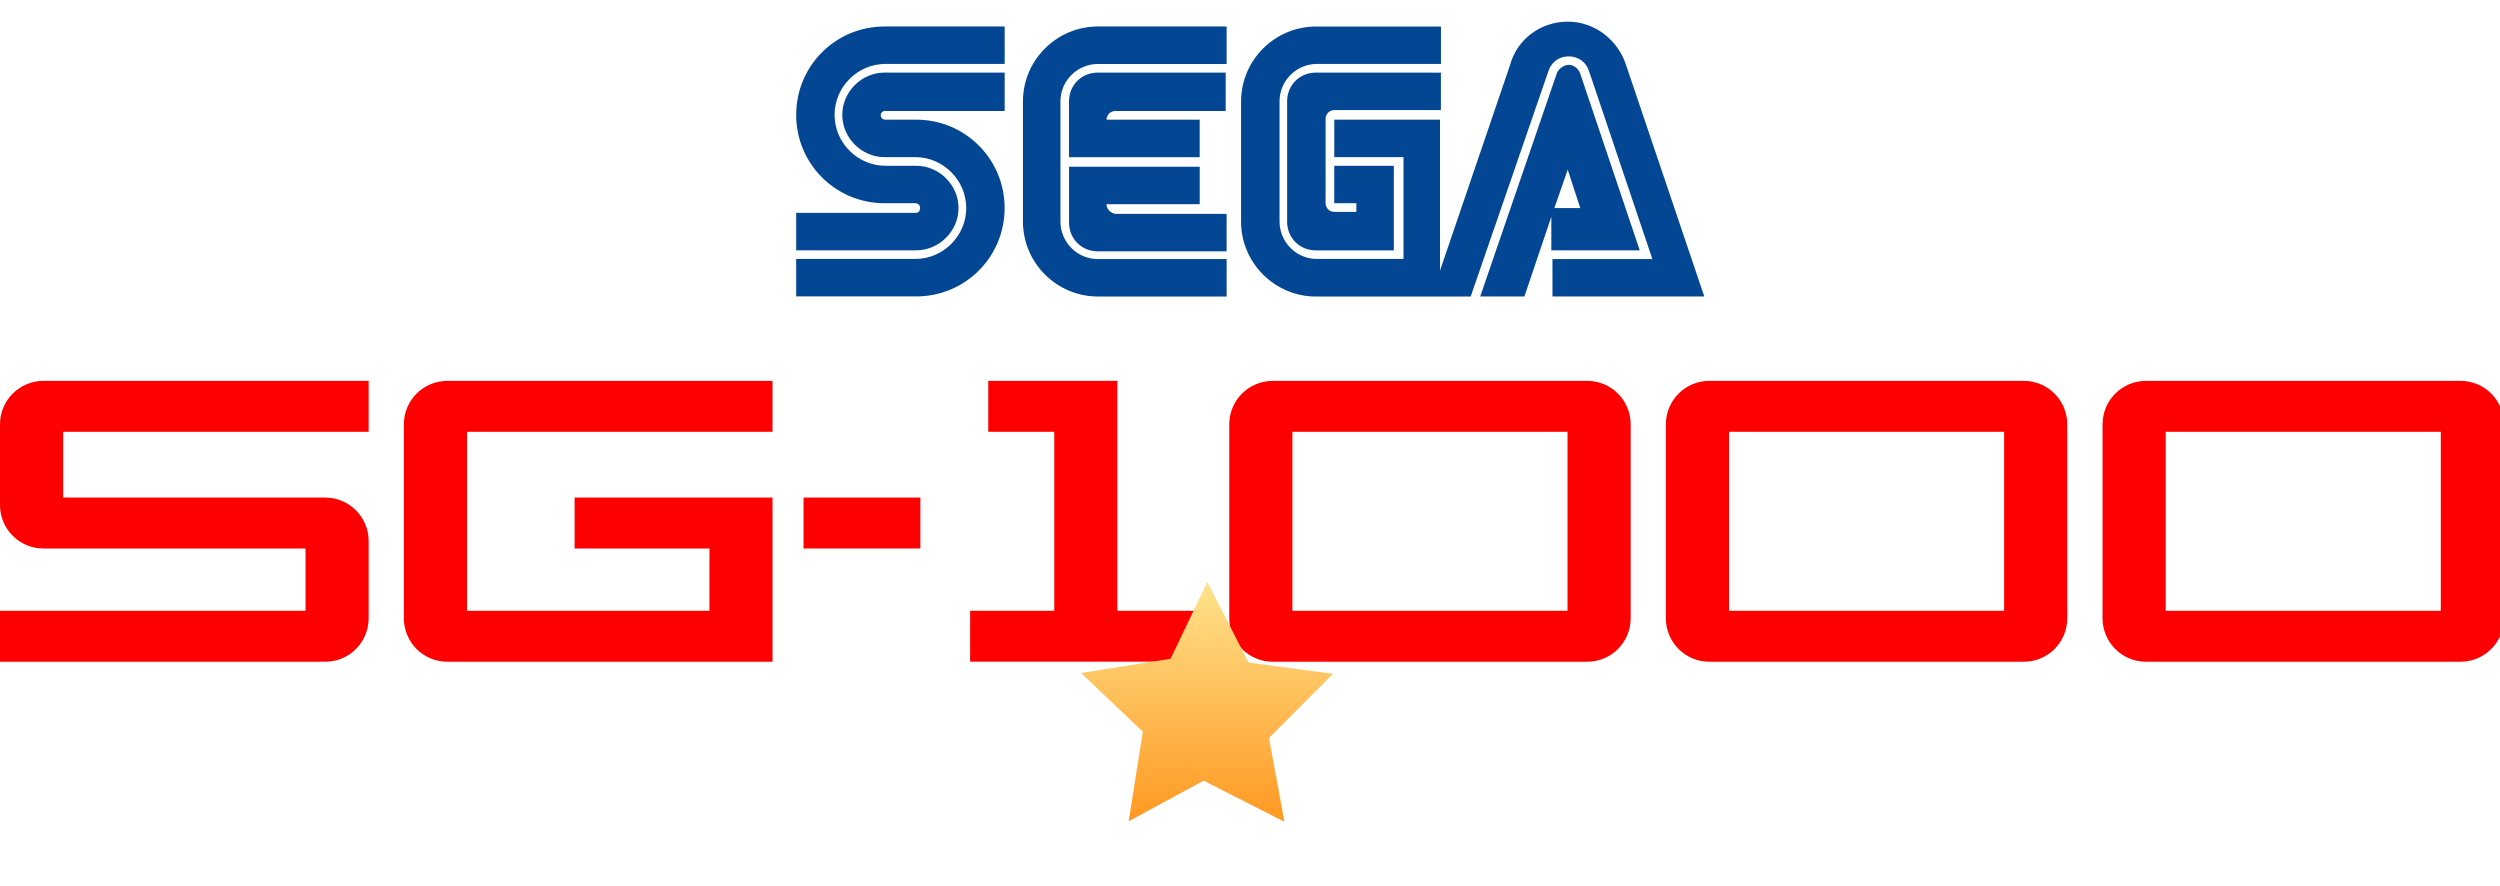 <?xml version="1.0" encoding="UTF-8" standalone="no"?>
<!-- Created by ERK -->

<svg
   width="1015.735mm"
   height="359.823mm"
   viewBox="0 0 1015.735 359.823"
   version="1.1"
   id="svg1"
   inkscape:version="1.4 (86a8ad7, 2024-10-11)"
   sodipodi:docname="sg-1000_top.svg"
   xmlns:inkscape="http://www.inkscape.org/namespaces/inkscape"
   xmlns:sodipodi="http://sodipodi.sourceforge.net/DTD/sodipodi-0.dtd"
   xmlns:xlink="http://www.w3.org/1999/xlink"
   xmlns="http://www.w3.org/2000/svg"
   xmlns:svg="http://www.w3.org/2000/svg">
  <sodipodi:namedview
     id="namedview1"
     pagecolor="#ffffff"
     bordercolor="#000000"
     borderopacity="0.25"
     inkscape:showpageshadow="2"
     inkscape:pageopacity="0.0"
     inkscape:pagecheckerboard="true"
     inkscape:deskcolor="#d1d1d1"
     inkscape:document-units="mm"
     inkscape:zoom="0.24772076"
     inkscape:cx="1919.5"
     inkscape:cy="522.76604"
     inkscape:window-width="3840"
     inkscape:window-height="2066"
     inkscape:window-x="-11"
     inkscape:window-y="-11"
     inkscape:window-maximized="1"
     inkscape:current-layer="g5" />
  <defs
     id="defs1">
    <linearGradient
       inkscape:collect="always"
       xlink:href="#linearGradient18"
       id="linearGradient19-0"
       x1="283.501"
       y1="49.798"
       x2="283.501"
       y2="131.809"
       gradientUnits="userSpaceOnUse" />
    <linearGradient
       id="linearGradient18"
       inkscape:collect="always">
      <stop
         style="stop-color:#ffe793;stop-opacity:1;"
         offset="0"
         id="stop18" />
      <stop
         style="stop-color:#ff941b;stop-opacity:1;"
         offset="1"
         id="stop19" />
    </linearGradient>
    <filter
       style="color-interpolation-filters:sRGB"
       inkscape:label="Drop Shadow"
       id="filter128-4"
       x="-0.254"
       y="-0.267"
       width="1.507"
       height="1.533">
      <feFlood
         result="flood"
         in="SourceGraphic"
         flood-opacity="0.498"
         flood-color="rgb(0,0,0)"
         id="feFlood127-5" />
      <feGaussianBlur
         result="blur"
         in="SourceGraphic"
         stdDeviation="1"
         id="feGaussianBlur127-5" />
      <feOffset
         result="offset"
         in="blur"
         dx="0"
         dy="0"
         id="feOffset127-1" />
      <feComposite
         result="comp1"
         operator="in"
         in="flood"
         in2="offset"
         id="feComposite127-7" />
      <feComposite
         result="fbSourceGraphic"
         operator="over"
         in="SourceGraphic"
         in2="comp1"
         id="feComposite128-1" />
      <feColorMatrix
         result="fbSourceGraphicAlpha"
         in="fbSourceGraphic"
         values="0 0 0 -1 0 0 0 0 -1 0 0 0 0 -1 0 0 0 0 1 0"
         id="feColorMatrix128-1" />
      <feFlood
         id="feFlood128-5"
         result="flood"
         in="fbSourceGraphic"
         flood-opacity="0.498"
         flood-color="rgb(0,0,0)" />
      <feGaussianBlur
         id="feGaussianBlur128-2"
         result="blur"
         in="fbSourceGraphic"
         stdDeviation="1" />
      <feOffset
         id="feOffset128-7"
         result="offset"
         in="blur"
         dx="0"
         dy="0" />
      <feComposite
         id="feComposite129-6"
         result="comp1"
         operator="in"
         in="flood"
         in2="offset" />
      <feComposite
         id="feComposite130-1"
         result="fbSourceGraphic"
         operator="over"
         in="fbSourceGraphic"
         in2="comp1" />
      <feColorMatrix
         result="fbSourceGraphicAlpha"
         in="fbSourceGraphic"
         values="0 0 0 -1 0 0 0 0 -1 0 0 0 0 -1 0 0 0 0 1 0"
         id="feColorMatrix136-4" />
      <feFlood
         id="feFlood136-2"
         result="flood"
         in="fbSourceGraphic"
         flood-opacity="0.498"
         flood-color="rgb(0,0,0)" />
      <feGaussianBlur
         id="feGaussianBlur136-3"
         result="blur"
         in="fbSourceGraphic"
         stdDeviation="5" />
      <feOffset
         id="feOffset136-2"
         result="offset"
         in="blur"
         dx="0"
         dy="0" />
      <feComposite
         id="feComposite136-2"
         result="comp1"
         operator="in"
         in="flood"
         in2="offset" />
      <feComposite
         id="feComposite137-1"
         result="fbSourceGraphic"
         operator="over"
         in="fbSourceGraphic"
         in2="comp1" />
      <feColorMatrix
         result="fbSourceGraphicAlpha"
         in="fbSourceGraphic"
         values="0 0 0 -1 0 0 0 0 -1 0 0 0 0 -1 0 0 0 0 1 0"
         id="feColorMatrix137-6" />
      <feFlood
         id="feFlood137-8"
         result="flood"
         in="fbSourceGraphic"
         flood-opacity="0.498"
         flood-color="rgb(0,0,0)" />
      <feGaussianBlur
         id="feGaussianBlur137-5"
         result="blur"
         in="fbSourceGraphic"
         stdDeviation="0.1" />
      <feOffset
         id="feOffset137-7"
         result="offset"
         in="blur"
         dx="0"
         dy="0" />
      <feComposite
         id="feComposite138-6"
         result="comp1"
         operator="in"
         in="flood"
         in2="offset" />
      <feComposite
         id="feComposite139-1"
         result="comp2"
         operator="over"
         in="fbSourceGraphic"
         in2="comp1" />
    </filter>
  </defs>
  <g
     id="g5"
     transform="matrix(0.766,0,0,0.766,284.578,151.294)"
     style="display:inline"
     inkscape:label="Sega">
    <g
       id="g2"
       transform="matrix(0.248,0,0,0.248,132.443,21.207)"
       style="display:inline"
       inkscape:label="SEGA">
      <path
         id="path21-5"
         style="display:inline;fill:#034693"
         class="st1"
         d="m 1320.952,-835.583 c -59.5,0 -108.901,39 -123.301,92.5 l -149.9,439.799 V -625.984 H 821.651 v 80.1 h 148 v 217.801 h -185 c -45.3,0 -80.1,-37.002 -80.1,-80.102 v -256.898 c 0,-45.3 37,-80.102 80.1,-80.102 h 265.1 v -80 H 782.551 c -88.3,0 -160.301,72.001 -160.301,160.301 v 256.9 c 0,88.3 72.001,160.299 160.301,160.299 h 330.801 l 166.5,-482.898 c 6.2,-18.5 22.599,-30.801 43.199,-30.801 20.6,0 36.999,12.301 43.199,30.801 l 135.701,402.799 h -213.701 v 79.9 h 324.701 l -166.701,-493.199 c -16.4,-53.4 -65.799,-94.5 -125.299,-94.5 z m -1461.201,10.299 c -104.8,0 -189,84.3 -189,189 0,104.7 84.3,189 189,189 h 65.801 c 6.2,0 10.199,4.101 10.199,10.201 0.1,6.2 -4.099,10.398 -8.299,10.398 H -329.249 v 80.102 h 256.801 c 49.2,0 90.4,-41.2 90.4,-90.4 0,-49.2 -41.2,-90.4 -90.4,-90.4 h -65.801 c -59.6,0 -108.898,-49.2 -108.898,-108.9 0,-59.7 49.298,-108.9 108.898,-108.9 h 254.9 v -80.1 z m 456.301,0 c -88.3,0 -160.301,72.001 -160.301,160.301 v 256.9 c 0,88.3 72.001,160.299 160.301,160.299 h 275.301 V -327.884 h -275.301 c -45.3,0 -80.1,-37 -80.1,-80.1 v -257 c 0,-45.3 37,-80.1 80.1,-80.1 h 275.301 v -80.201 z m 1006.801,82.1 c -10.2,0 -20.601,8.3 -24.701,16.4 l -164.4,478.9 h 94.5 l 57.602,-170.5 v 72 l 2.1,-0.1 h 187 l -127.4,-378.201 c -4.1,-10.2 -12.299,-18.5 -24.699,-18.5 z m -1463.102,16.5 c -49.2,0 -90.398,41.2 -90.398,90.4 0,49.2 41.198,90.4 90.398,90.4 h 65.801 c 59.6,0 108.9,49.2 108.9,108.9 0,59.7 -49.2,108.9 -108.9,108.9 H -329.249 v 80.1 h 256.801 c 104.8,0 189,-84.3 189,-189 0,-104.7 -84.3,-189 -189,-189 h -65.801 c -6.2,0 -10.199,-4.101 -10.199,-10.201 -0.1,-4.2 4.099,-8.299 8.199,-8.299 h 256.9 v -82.201 z m 456.201,0 c -35,0 -61.701,26.801 -61.701,61.701 v 119.199 h 279.5 v -80.199 h -199.199 c 0,-10.2 8.3,-18.5 18.5,-18.5 h 236.301 v -82.201 z m 466.5,0 c -35,0 -61.701,26.801 -61.701,61.701 v 256.9 c 0,35 26.801,61.699 61.701,61.699 h 166.5 v -181 h -127.4 v 80.1 h 47.301 v 18.5 h -47.301 c -10.2,0 -18.5,-8.3 -18.5,-18.5 v -180.699 c 0,-10.2 8.3,-18.5 18.5,-18.5 h 228.1 v -80.1 z m -528.1,201.4 v 119.201 c 0,35 26.799,61.699 61.699,61.699 h 275.301 v -80.199 h -238.4 c -10.3,-2.1 -18.4,-10.302 -18.4,-20.602 h 199.301 v -80.1 z m 1066.6,6.201 26.799,82.199 h -55.5 z"
         inkscape:label="SEGA" />
    </g>
  </g>
  <g
     id="g15"
     transform="matrix(0.265,0,0,0.265,0,9.024)"
     inkscape:label="SG-1000">
    <path
       class="st4"
       d="M 498.6,728.8 H 96.8 V 628 H 565.2 V 549.9 H 66.6 C 29.8,549.9 0,579.7 0,616.5 v 123.8 c 0,36.8 29.8,66.6 66.6,66.6 h 401.8 v 95.5 H 0 v 78.1 h 498.6 c 36.8,0 66.6,-29.8 66.6,-66.6 V 795.4 c 0,-36.7 -29.9,-66.6 -66.6,-66.6 z"
       id="path14"
       style="fill:#ff0000"
       inkscape:label="S" />
    <path
       class="st4"
       d="M 716,902.4 V 628 h 468.4 V 549.9 H 685.8 c -36.8,0 -66.6,29.8 -66.6,66.6 v 297.4 c 0,36.8 29.8,66.6 66.6,66.6 h 498.6 V 728.8 H 881 v 78.1 h 206.7 v 95.5 z"
       id="path10"
       style="fill:#ff0000"
       inkscape:label="G" />
    <rect
       x="1232"
       y="728.8"
       class="st4"
       width="179.1"
       height="78.1"
       id="rect10"
       style="fill:#ff0000"
       inkscape:label="-" />
    <path
       id="polygon10"
       style="fill:#ff0000"
       class="st4"
       inkscape:label="1"
       d="m 1515.199,549.9 v 78.1 h 101.201 V 902.4 h -129 v 78 h 343.199 v -78 h -117.5 V 628 549.9 Z" />
    <path
       class="st4"
       d="m 1884.7,616.5 v 297.4 c 0,36.8 29.8,66.6 66.6,66.6 h 482.2 c 36.8,0 66.6,-29.8 66.6,-66.6 V 616.5 c 0,-36.8 -29.8,-66.6 -66.6,-66.6 h -482.2 c -36.8,0 -66.6,29.8 -66.6,66.6 z m 96.8,285.9 V 628 h 421.8 v 274.4 z"
       id="path11"
       style="fill:#ff0000"
       inkscape:label="0" />
    <path
       class="st4"
       d="m 2554.1,616.5 v 297.4 c 0,36.8 29.8,66.6 66.6,66.6 h 482.2 c 36.8,0 66.6,-29.8 66.6,-66.6 l 5e-4,-297.4 c 10e-5,-36.8 -29.8,-66.6 -66.6,-66.6 h -482.2 c -36.8,0 -66.6,29.8 -66.6,66.6 z m 96.8,285.9 V 628 h 421.8 v 274.4 z"
       id="path12"
       style="fill:#ff0000"
       inkscape:label="0"
       sodipodi:nodetypes="sssssssssccccc" />
    <path
       class="st4"
       d="m 3223.6,616.5 v 297.4 c 0,36.8 29.8,66.6 66.6,66.6 h 482.2 c 36.8,0 66.6,-29.8 66.6,-66.6 V 616.5 c 0,-36.8 -29.8,-66.6 -66.6,-66.6 h -482.2 c -36.8,0 -66.6,29.8 -66.6,66.6 z m 96.8,285.9 V 628 h 421.8 v 274.4 z"
       id="path13"
       style="fill:#ff0000"
       inkscape:label="0" />
  </g>
  <path
     sodipodi:type="star"
     style="display:inline;fill:url(#linearGradient19-0);fill-opacity:1;stroke:url(#linearGradient19-0);stroke-width:5;stroke-linecap:round;stroke-linejoin:round;stroke-dasharray:none;paint-order:fill markers stroke;filter:url(#filter128-4)"
     id="path16-8"
     inkscape:flatsided="false"
     sodipodi:sides="5"
     sodipodi:cx="283.4603"
     sodipodi:cy="94.631462"
     sodipodi:r1="40.487427"
     sodipodi:r2="20.304785"
     sodipodi:arg1="-1.5675826"
     sodipodi:arg2="-0.89316927"
     inkscape:rounded="0"
     inkscape:randomized="0"
     d="m 283.59,54.144 12.6,24.669 25.816,3.431 -19.568,19.606 4.714,25.613 -24.693,-12.551 -22.902,12.398 4.306,-27.363 -18.869,-17.95 27.355,-4.36 z"
     inkscape:transform-center-x="0.28199103"
     inkscape:transform-center-y="-21.927874"
     transform="matrix(1.329,0,0,1.329,113.643,164.462)"
     inkscape:label="Star" />
</svg>
